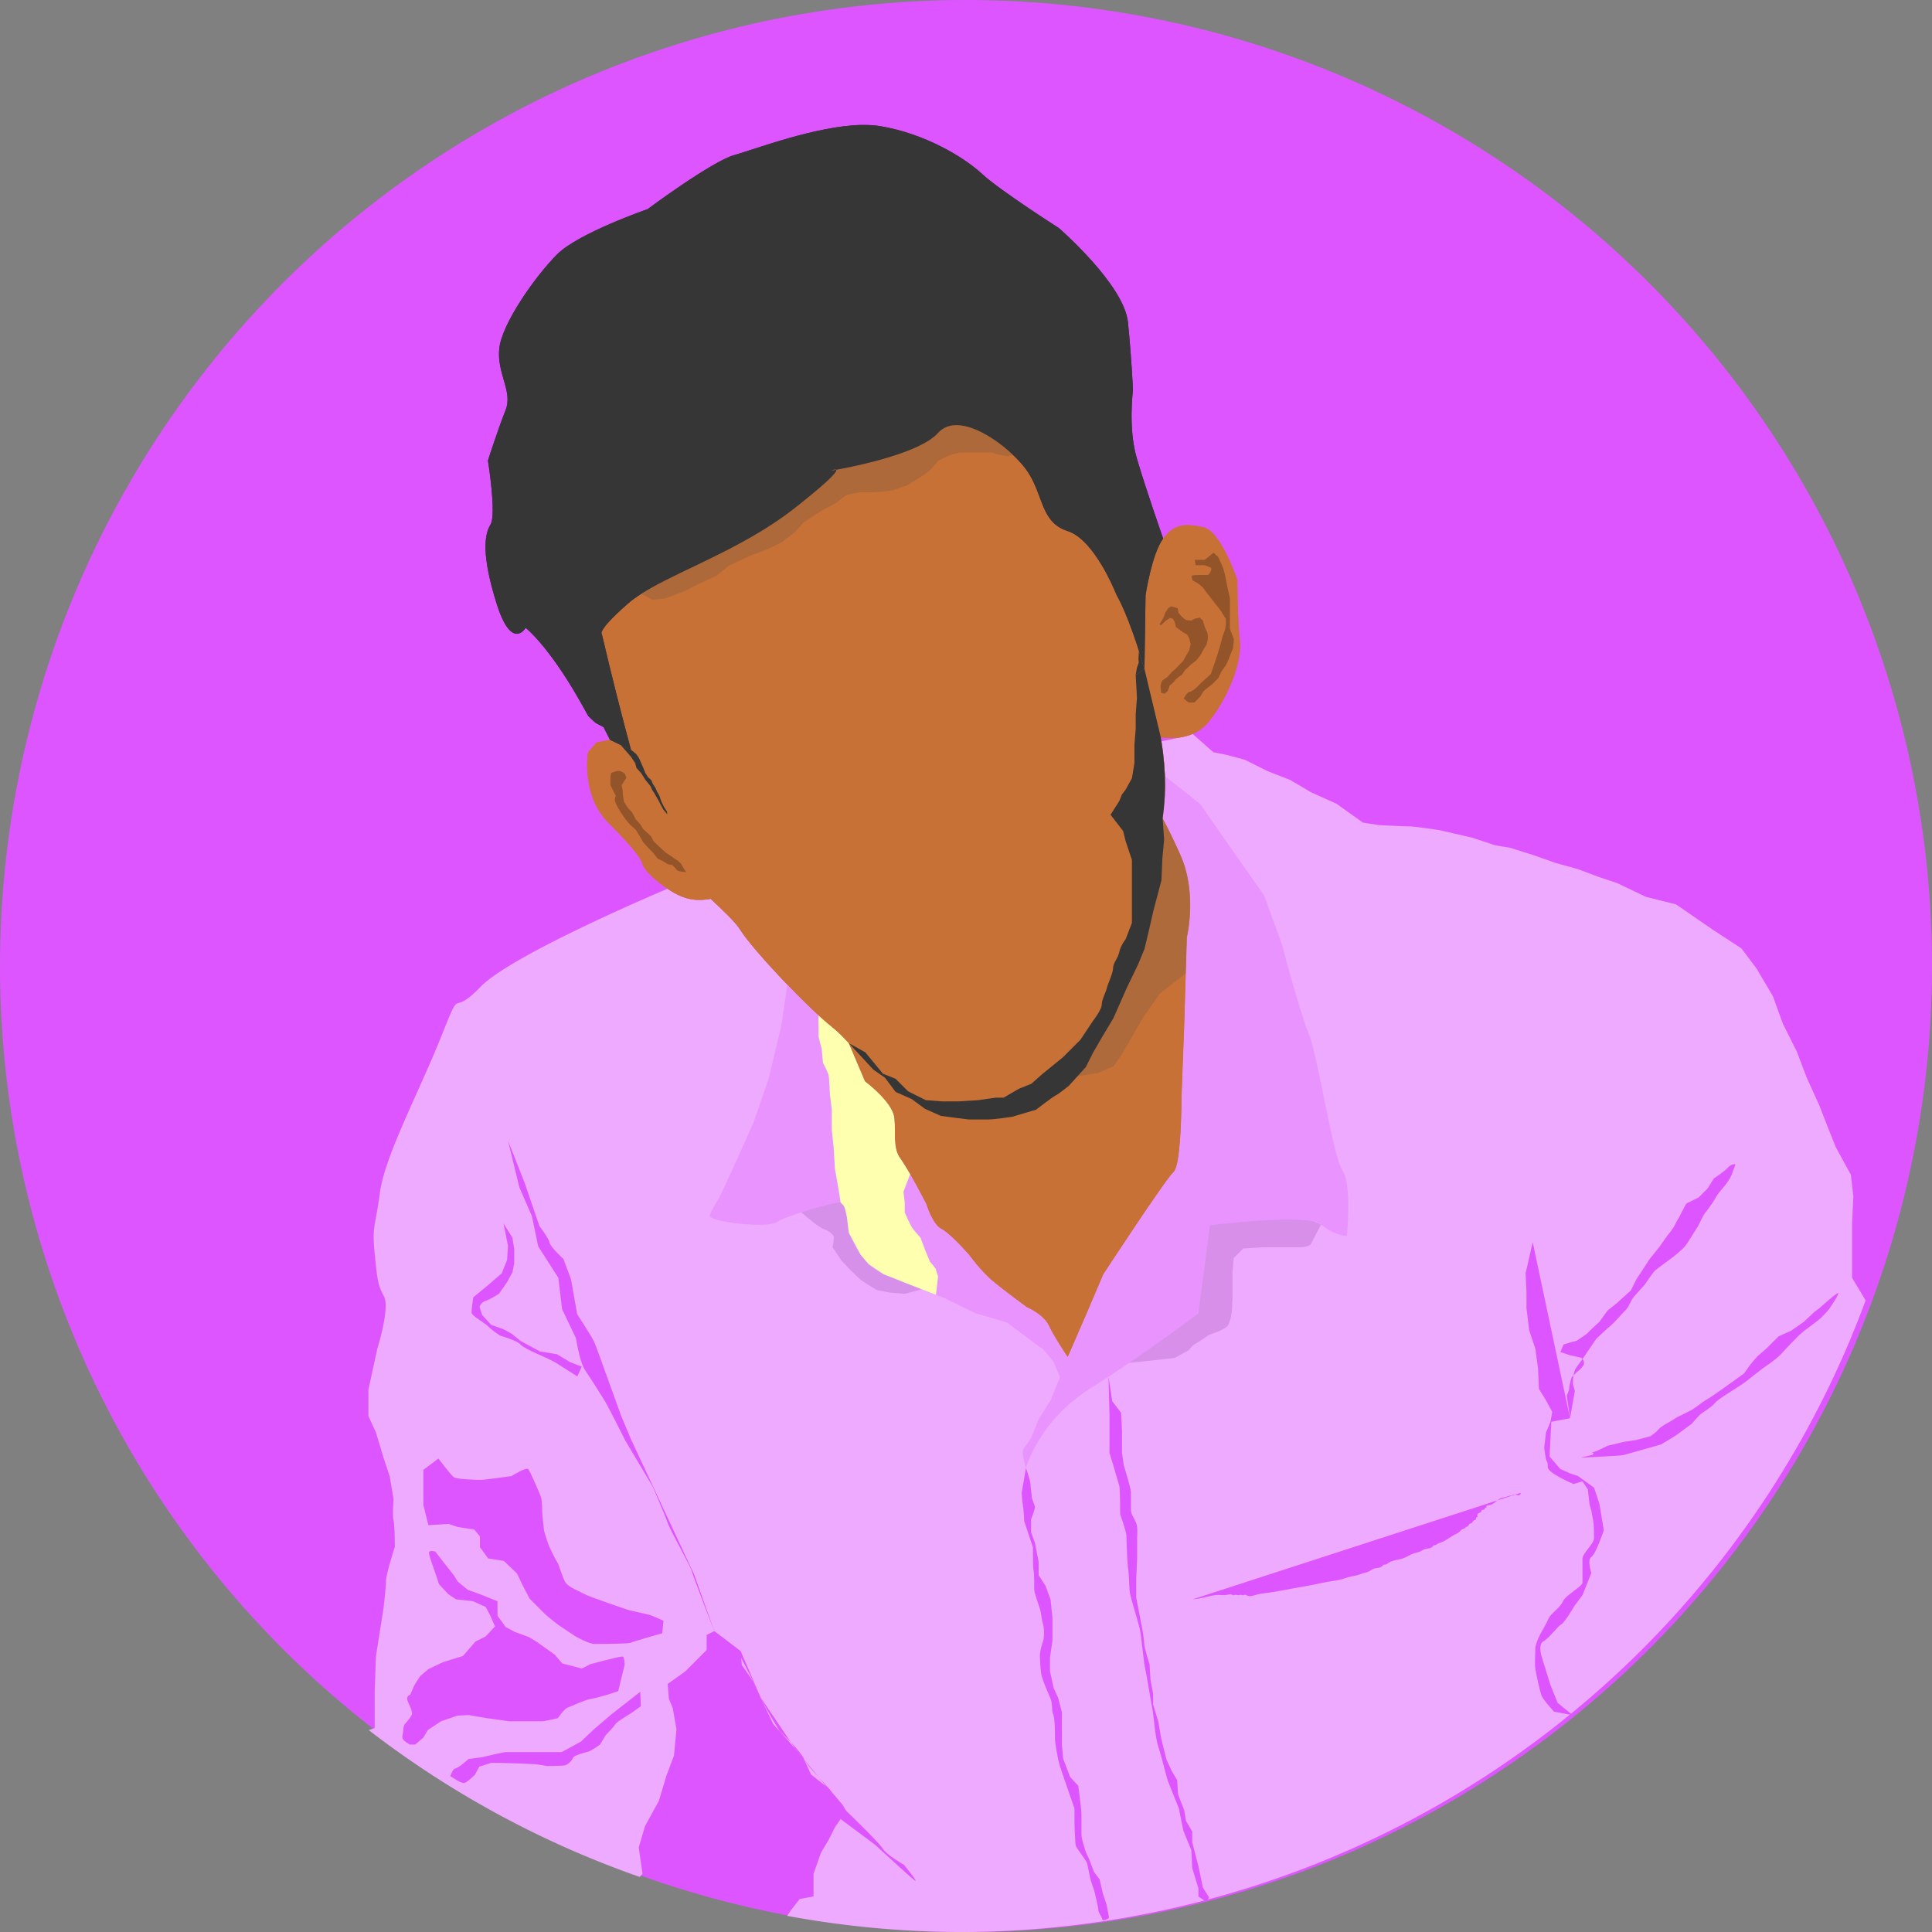 <?xml version="1.0" encoding="UTF-8" standalone="no"?>
<!-- Created with Inkscape (http://www.inkscape.org/) -->

<svg
   width="85.46mm"
   height="85.46mm"
   viewBox="0 0 85.46 85.46"
   version="1.1"
   id="svg5"
   xml:space="preserve"
   xmlns="http://www.w3.org/2000/svg"
   xmlns:svg="http://www.w3.org/2000/svg"><rect x="0" y="0" width="85.46" height="85.46" fill="#808080" stroke="none"/><defs
     id="defs2" /><g
     id="layer1"
     transform="translate(-60.59,-99.256)"><g
       id="g10021"
       transform="translate(55.373,-15.259)"><path
         style="opacity:1;fill:#dd55ff;fill-opacity:1;fill-rule:nonzero;stroke-width:0.2;stroke-dasharray:none"
         id="path3176"
         d="M 5.218,157.245 A 42.73,42.73 0 0 1 47.85,114.516 42.73,42.73 0 0 1 90.677,157.051 42.73,42.73 0 0 1 48.239,199.974 42.73,42.73 0 0 1 5.219,157.634" /><g
         id="g9923"
         transform="translate(3.986084e-6,-8.5335327e-4)"><path
           id="path2838"
           style="opacity:1;fill:#eeaaff;fill-opacity:1;stroke-width:0.333"
           d="m 57.97,146.978 -0.023,0.008 c -0.106,0.044 -0.212,0.079 -0.316,0.104 l -0.011,0.004 -0.102,0.021 c -0.012,0.002 -0.024,0.006 -0.036,0.008 l -0.895,0.186 c 0.255,1.619 0.159,2.638 0.057,3.408 0.198,0.361 0.464,0.886 0.797,1.64 0.747,1.691 0.275,3.618 0.275,3.618 l -0.118,3.933 -0.118,3.146 c 0,0 -4e-5,2.989 -0.354,3.303 -0.354,0.315 -3.107,4.523 -3.107,4.523 l -0.787,1.848 -0.787,1.809 c 0,0 -0.59,-0.865 -0.826,-1.377 -0.236,-0.511 -0.983,-0.826 -0.983,-0.826 0,0 -1.022,-0.747 -1.534,-1.18 -0.511,-0.433 -1.022,-1.141 -1.022,-1.141 0,0 -0.826,-0.944 -1.219,-1.141 -0.393,-0.197 -0.669,-1.101 -0.669,-1.101 0,0 -0.787,-1.534 -1.141,-2.006 -0.354,-0.472 -0.197,-1.101 -0.275,-1.809 -0.079,-0.708 -1.298,-1.612 -1.298,-1.612 l -0.715,-1.685 c -0.242,-0.264 -0.485,-0.511 -0.741,-0.714 -1.14,-0.905 -3.54,-3.461 -4.051,-4.287 -0.219,-0.354 -0.738,-0.835 -1.323,-1.388 v 5.1e-4 c 0,0 -0.387,0.089 -0.8,0.03 -0.413,-0.059 -0.787,-0.256 -1.101,-0.472 0,0 -6.882,2.89 -8.279,4.345 -1.396,1.455 -0.767,-0.236 -1.73,2.183 -0.964,2.419 -2.498,5.289 -2.714,6.902 -0.216,1.612 -0.354,1.475 -0.236,2.674 0.118,1.199 0.138,1.416 0.413,1.927 0.275,0.511 -0.295,2.32 -0.295,2.32 l -0.393,1.808 v 1.168 l 0.333,0.723 0.334,1.112 0.278,0.835 0.167,1.001 c 0,0 -0.056,0.723 0,0.946 0.056,0.222 0.056,1.168 0.056,1.168 0,0 -0.39,1.224 -0.39,1.502 0,0.278 -0.111,1.223 -0.111,1.223 l -0.334,2.114 -0.055,1.558 v 0.945 0.668 l -0.26,0.098 a 42.73,42.73 0 0 0 11.982,6.491 l 0.125,-0.137 -0.167,-1.168 0.278,-0.945 0.612,-1.113 0.334,-1.112 0.334,-0.89 0.111,-1.168 -0.167,-0.945 -0.167,-0.39 -0.055,-0.667 0.778,-0.556 0.39,-0.39 0.556,-0.556 v -0.668 l 0.334,-0.166 1.168,0.89 0.055,0.612 0.501,0.723 0.334,0.723 0.556,1.168 0.556,0.612 0.779,0.89 0.334,0.723 0.779,0.612 0.612,0.723 0.166,0.278 -0.5,0.723 -0.278,0.557 -0.334,0.556 -0.334,0.945 v 0.723 0.278 l -0.612,0.111 -0.389,0.501 -0.165,0.246 a 42.73,42.73 0 0 0 7.909,0.714 42.73,42.73 0 0 0 39.795,-27.938 l -0.599,-0.998 v -0.835 -1.613 l 0.056,-1.168 -0.111,-0.946 -0.668,-1.223 -0.334,-0.835 -0.389,-1.001 -0.556,-1.224 -0.445,-1.168 -0.612,-1.224 -0.445,-1.223 -0.723,-1.224 -0.668,-0.89 -1.279,-0.835 -1.613,-1.112 -1.335,-0.334 -1.279,-0.612 -0.834,-0.278 -0.89,-0.334 -1.001,-0.278 -0.945,-0.334 -1.057,-0.333 -0.668,-0.112 -1.001,-0.333 -1.446,-0.334 c 0,0 -1.112,-0.167 -1.335,-0.167 -0.222,0 -1.335,-0.056 -1.335,-0.056 l -0.723,-0.111 -1.168,-0.834 -1.113,-0.501 -0.946,-0.556 -1.001,-0.39 -1.001,-0.5 -0.835,-0.223 -0.556,-0.111 z" /><path
           id="path2711"
           style="opacity:1;fill:#c87137;fill-opacity:1;stroke-width:0.333"
           d="m 47.479,133.321 c -0.297,0.009 -0.562,0.113 -0.769,0.344 -0.812,0.907 -3.699,1.484 -4.505,1.629 0.057,0.064 -0.195,0.397 -1.78,1.652 -2.67,2.113 -6.062,3.059 -7.452,4.282 -1.39,1.224 -1.134,1.334 -1.134,1.334 0,0 0.611,2.631 1.29,5.123 l -10e-4,-5.2e-4 -0.93,-0.445 -0.595,0.121 -0.374,0.433 c 0,0 -0.118,0.57 0.039,1.416 0.157,0.846 0.55,1.396 0.865,1.71 0.315,0.315 1.377,1.377 1.494,1.79 0.118,0.413 0.806,0.905 1.121,1.121 0.315,0.216 0.688,0.413 1.101,0.472 0.413,0.059 0.8,-0.03 0.8,-0.03 v -5.2e-4 c 0.585,0.553 1.104,1.034 1.323,1.388 0.511,0.826 2.91,3.383 4.051,4.287 0.255,0.202 0.498,0.449 0.741,0.714 l 0.715,1.685 c 0,0 1.219,0.904 1.298,1.612 0.079,0.708 -0.079,1.337 0.275,1.809 0.354,0.472 1.141,2.006 1.141,2.006 0,0 0.275,0.905 0.669,1.101 0.393,0.197 1.219,1.14 1.219,1.14 0,0 0.511,0.708 1.022,1.141 0.511,0.433 1.534,1.18 1.534,1.18 0,0 0.747,0.315 0.983,0.826 0.236,0.511 0.826,1.377 0.826,1.377 l 0.787,-1.809 0.787,-1.848 c 0,0 2.753,-4.208 3.107,-4.523 0.354,-0.315 0.354,-3.303 0.354,-3.303 l 0.118,-3.146 0.118,-3.933 c 0,0 0.472,-1.927 -0.275,-3.618 -0.333,-0.753 -0.599,-1.278 -0.797,-1.64 0.107,-0.801 0.209,-1.863 -0.086,-3.599 l 0.002,0.007 c 0,0 1.33,0.279 2.108,-0.667 0.779,-0.945 1.501,-2.559 1.39,-3.615 -0.111,-1.057 -0.111,-2.67 -0.111,-2.67 0,0 -0.723,-2.169 -1.502,-2.336 -0.779,-0.167 -1.279,-0.167 -1.78,0.501 -0.501,0.667 -0.779,2.503 -0.779,2.503 l -0.049,3.263 0.005,0.022 c -0.697,-2.427 -1.236,-3.286 -1.236,-3.286 0,0 -0.945,-2.447 -2.169,-2.837 -1.224,-0.389 -1.057,-1.669 -1.836,-2.725 -0.608,-0.826 -2.065,-1.991 -3.124,-1.957 z m -5.274,1.974 c -0.039,-0.044 -0.223,0.039 -0.223,0.039 0,0 0.09,-0.015 0.223,-0.039 z" /><path
           style="opacity:1;fill:#590071;fill-opacity:0.16;fill-rule:nonzero;stroke-width:0.133;stroke-dasharray:none"
           d="m 55.161,174.803 1.541,-0.165 0.473,-0.056 0.612,-0.334 0.195,-0.222 0.362,-0.222 0.362,-0.25 c 0,0 0.723,-0.222 0.834,-0.417 0.111,-0.195 0.167,-0.612 0.167,-0.612 l 0.028,-0.556 v -0.528 -0.64 l 0.056,-0.64 0.417,-0.417 c 0,0 0.751,-0.056 0.862,-0.056 0.111,0 0.918,0 0.918,0 0,0 0.695,0 0.834,0 0.139,0 0.362,-0.111 0.362,-0.111 l 0.473,-0.901 -4.227,-1.713 -1.724,1.418 -1.085,1.808 c 0,0 -1.029,1.919 -1.001,2.058 0.028,0.139 -0.389,1.307 -0.389,1.307 z"
           id="path3974" /><path
           style="opacity:1;fill:#590071;fill-opacity:0.155;fill-rule:nonzero;stroke-width:0.133;stroke-dasharray:none"
           d="m 40.662,168.143 0.55,0.461 c 0,0 0.334,0.25 0.445,0.278 0.111,0.028 0.445,0.222 0.445,0.362 0,0.139 -0.056,0.445 -0.056,0.445 l 0.389,0.584 0.389,0.417 0.473,0.445 0.695,0.445 0.584,0.111 0.667,0.056 0.742,-0.204 -0.056,-2.283 c 0,0 -0.092,-1.43 -0.695,-1.558 -0.604,-0.128 -3.087,-1.474 -3.087,-1.474 0,0 -1.883,-0.044 -1.883,0.067 0,0.111 0.395,1.847 0.395,1.847 z"
           id="path4043" /><path
           id="path2715"
           style="opacity:1;fill:#e993ff;fill-opacity:1;stroke-width:0.333"
           d="m 56.745,148.843 -10e-4,0.002 c 0.029,0.786 -0.034,1.378 -0.1,1.871 0.198,0.361 0.464,0.886 0.797,1.64 0.747,1.691 0.275,3.618 0.275,3.618 l -0.118,3.933 -0.118,3.146 c 0,0 -4e-5,2.989 -0.354,3.303 -0.354,0.315 -3.107,4.523 -3.107,4.523 l -0.787,1.848 -0.787,1.809 c 0,0 -0.59,-0.865 -0.826,-1.377 -0.236,-0.511 -0.983,-0.826 -0.983,-0.826 0,0 -1.022,-0.747 -1.534,-1.18 -0.511,-0.433 -1.022,-1.141 -1.022,-1.141 0,0 -0.826,-0.944 -1.219,-1.141 -0.393,-0.197 -0.669,-1.101 -0.669,-1.101 0,0 -0.787,-1.534 -1.141,-2.006 -0.354,-0.472 -0.197,-1.101 -0.275,-1.809 -0.079,-0.708 -1.298,-1.612 -1.298,-1.612 l -0.715,-1.685 c -0.242,-0.264 -0.485,-0.511 -0.741,-0.714 -0.503,-0.399 -1.249,-1.121 -1.971,-1.872 l -0.007,-0.003 -0.26,1.791 -0.557,2.336 -0.667,1.947 -0.723,1.613 -0.751,1.641 c 0,0 -0.389,0.639 -0.473,0.862 -0.083,0.222 1.113,0.362 1.113,0.362 0,0 1.501,0.194 1.863,-0.056 0.362,-0.25 2.531,-0.89 2.809,-0.862 0.278,0.028 0.362,1.335 0.362,1.335 0,0 0.5,1.418 1.529,1.836 1.029,0.417 2.698,1.057 2.698,1.057 l 1.363,0.667 1.419,0.417 c 0,0 1.418,1.085 1.529,1.141 0.111,0.056 0.529,0.612 0.529,0.612 l 0.278,0.667 -0.417,1.029 -0.501,0.779 -0.362,0.89 c 0,0 -0.222,0.306 -0.333,0.473 -0.111,0.167 0.105,0.848 0.105,0.848 0,0 0.551,-2.084 2.871,-3.539 2.32,-1.455 4.758,-3.304 4.758,-3.304 l 0.512,-3.893 c 0,0 4.286,-0.551 4.915,-0.039 0.629,0.511 1.141,0.511 1.141,0.511 0,0 0.236,-2.281 -0.197,-2.91 -0.433,-0.629 -1.062,-4.995 -1.494,-6.056 -0.433,-1.062 -1.18,-3.933 -1.18,-3.933 l -0.787,-2.163 -1.573,-2.241 -1.258,-1.809 z" /><path
           style="opacity:1;fill:#dd55ff;fill-opacity:1;fill-rule:nonzero;stroke-width:0.083;stroke-dasharray:none"
           d="m 57.958,185.265 c 0.182,-0.021 0.363,-0.052 0.541,-0.093 0.204,-0.047 0.409,-0.108 0.618,-0.106 0.12,8.4e-4 0.242,0.022 0.36,1e-5 0.04,-0.007 0.079,-0.02 0.119,-0.025 0.04,-0.006 0.083,-0.004 0.119,0.015 0.015,0.008 0.028,0.019 0.045,0.023 0.019,0.005 0.04,3.7e-4 0.058,-0.006 0.019,-0.006 0.038,-0.014 0.058,-0.014 0.014,-4.2e-4 0.028,0.003 0.042,0.007 0.014,0.004 0.027,0.008 0.041,0.01 0.026,0.004 0.053,-0.001 0.079,-0.006 0.026,-0.005 0.053,-0.009 0.079,-0.006 0.014,0.002 0.028,0.006 0.041,0.01 0.014,0.004 0.028,0.007 0.042,0.007 0.02,-5e-4 0.039,-0.008 0.058,-0.014 0.019,-0.006 0.039,-0.011 0.058,-0.006 0.016,0.004 0.03,0.015 0.045,0.023 0.064,0.039 0.144,0.043 0.218,0.031 0.074,-0.012 0.145,-0.039 0.217,-0.059 0.151,-0.043 0.308,-0.059 0.464,-0.08 0.376,-0.049 0.748,-0.124 1.121,-0.192 0.373,-0.068 0.747,-0.128 1.118,-0.207 0.141,-0.03 0.281,-0.063 0.422,-0.088 0.245,-0.043 0.495,-0.064 0.731,-0.141 0.063,-0.02 0.124,-0.044 0.187,-0.063 0.163,-0.048 0.336,-0.059 0.496,-0.116 0.05,-0.018 0.098,-0.04 0.149,-0.056 0.087,-0.028 0.18,-0.039 0.264,-0.076 0.087,-0.039 0.162,-0.105 0.252,-0.136 0.064,-0.022 0.132,-0.025 0.198,-0.037 0.033,-0.006 0.066,-0.015 0.096,-0.029 0.031,-0.014 0.059,-0.034 0.08,-0.06 0.01,-0.013 0.019,-0.027 0.033,-0.036 0.016,-0.011 0.037,-0.014 0.057,-0.015 0.02,-6.9e-4 0.04,3.1e-4 0.059,-0.005 0.027,-0.007 0.049,-0.026 0.071,-0.043 0.106,-0.08 0.236,-0.12 0.365,-0.15 0.129,-0.03 0.261,-0.052 0.384,-0.102 0.137,-0.056 0.26,-0.145 0.401,-0.192 0.087,-0.029 0.179,-0.042 0.264,-0.076 0.087,-0.036 0.165,-0.094 0.255,-0.121 0.058,-0.017 0.12,-0.021 0.179,-0.034 0.03,-0.006 0.059,-0.015 0.086,-0.029 0.027,-0.014 0.052,-0.032 0.071,-0.057 0.005,-0.006 0.009,-0.013 0.015,-0.02 0.005,-0.006 0.011,-0.012 0.018,-0.017 0.011,-0.007 0.025,-0.009 0.038,-0.01 0.013,-7.8e-4 0.027,-5.4e-4 0.039,-0.004 0.014,-0.003 0.026,-0.01 0.038,-0.018 0.012,-0.008 0.022,-0.017 0.034,-0.025 0.055,-0.039 0.121,-0.055 0.184,-0.078 0.207,-0.076 0.377,-0.227 0.573,-0.33 0.086,-0.045 0.179,-0.083 0.249,-0.151 0.033,-0.032 0.061,-0.071 0.101,-0.095 0.024,-0.014 0.05,-0.021 0.076,-0.03 0.026,-0.009 0.051,-0.021 0.07,-0.041 0.011,-0.012 0.019,-0.027 0.033,-0.036 0.011,-0.008 0.024,-0.011 0.037,-0.015 0.013,-0.003 0.026,-0.006 0.037,-0.013 0.015,-0.01 0.026,-0.025 0.034,-0.041 0.009,-0.016 0.016,-0.033 0.028,-0.046 0.018,-0.021 0.045,-0.033 0.071,-0.044 0.026,-0.011 0.053,-0.022 0.072,-0.043 0.012,-0.013 0.02,-0.03 0.029,-0.045 0.009,-0.016 0.019,-0.032 0.033,-0.042 0.019,-0.014 0.043,-0.018 0.064,-0.027 0.011,-0.005 0.021,-0.011 0.029,-0.02 0.004,-0.004 0.007,-0.01 0.009,-0.015 0.002,-0.006 0.003,-0.011 0.002,-0.017 -6.5e-4,-0.005 -0.002,-0.01 -0.004,-0.015 -0.002,-0.005 -0.003,-0.01 -0.002,-0.015 4.07e-4,-0.004 0.002,-0.008 0.004,-0.011 0.002,-0.003 0.005,-0.006 0.008,-0.009 0.006,-0.005 0.013,-0.008 0.021,-0.011 0.007,-0.003 0.015,-0.006 0.021,-0.01 0.006,-0.004 0.012,-0.01 0.015,-0.018 0.002,-0.007 0.001,-0.015 -0.001,-0.023 -0.002,-0.007 -0.006,-0.014 -0.008,-0.022 -0.004,-0.014 -0.003,-0.029 8.33e-4,-0.042 0.004,-0.014 0.012,-0.026 0.021,-0.037 0.019,-0.021 0.046,-0.035 0.072,-0.045 0.013,-0.005 0.027,-0.009 0.039,-0.016 0.013,-0.006 0.024,-0.015 0.032,-0.027 0.006,-0.01 0.009,-0.022 0.012,-0.034 0.003,-0.012 0.007,-0.023 0.014,-0.033 0.009,-0.012 0.024,-0.019 0.039,-0.022 0.015,-0.004 0.03,-0.004 0.045,-0.007 0.015,-0.003 0.03,-0.007 0.042,-0.017 0.006,-0.005 0.011,-0.011 0.014,-0.018 0.003,-0.007 0.004,-0.015 0.002,-0.022 -5.6e-4,-0.002 -0.001,-0.005 -0.002,-0.007 -6.62e-4,-0.002 -0.001,-0.005 -9.3e-4,-0.008 3.01e-4,-0.004 0.002,-0.007 0.005,-0.01 0.003,-0.003 0.006,-0.004 0.009,-0.006 0.007,-0.002 0.015,-0.002 0.022,-7.2e-4 0.007,8.9e-4 0.015,0.002 0.022,6.3e-4 0.004,-6.9e-4 0.007,-0.002 0.01,-0.004 0.003,-0.002 0.005,-0.005 0.007,-0.009 8.36e-4,-0.002 10e-4,-0.005 8.31e-4,-0.008 -2.15e-4,-0.003 -8.44e-4,-0.005 -0.002,-0.008 -0.002,-0.005 -0.004,-0.01 -0.005,-0.015 -0.003,-0.012 2.69e-4,-0.024 0.007,-0.034 0.007,-0.01 0.017,-0.017 0.028,-0.021 0.022,-0.009 0.047,-0.008 0.071,-0.009 0.059,-0.003 0.116,-0.024 0.167,-0.053 0.052,-0.029 0.098,-0.065 0.144,-0.103 0.046,-0.037 0.091,-0.076 0.14,-0.108 0.049,-0.033 0.103,-0.06 0.16,-0.072 0.038,-0.008 0.078,-0.01 0.116,-0.02 0.064,-0.016 0.122,-0.053 0.187,-0.063 0.02,-0.003 0.039,-0.003 0.059,-0.005 0.02,-0.002 0.039,-0.006 0.057,-0.015 0.012,-0.006 0.023,-0.015 0.036,-0.021 0.03,-0.015 0.065,-0.016 0.098,-0.011 0.033,0.005 0.065,0.016 0.098,0.022 0.033,0.006 0.068,0.007 0.098,-0.007 0.015,-0.007 0.029,-0.018 0.038,-0.031 0.009,-0.014 0.015,-0.03 0.013,-0.047 -4.14e-4,-0.005 -0.001,-0.01 -0.003,-0.015"
           id="path2979" /><path
           style="opacity:1;fill:#dd55ff;fill-opacity:1;fill-rule:nonzero;stroke-width:0.133;stroke-dasharray:none"
           d="m 73.015,169.462 -0.315,1.376 0.039,0.826 v 0.708 l 0.118,0.983 0.275,0.826 0.118,0.865 0.039,0.905 0.315,0.511 0.275,0.511 -0.079,0.433 -0.197,0.472 -0.079,0.669 c 0,0 0.039,0.354 0.079,0.511 0.039,0.157 0.079,0.079 0.079,0.354 0,0.275 1.14,0.747 1.14,0.747 l 0.393,-0.118 0.236,0.354 0.079,0.669 0.079,0.275 c 0,0 0.039,0.236 0.079,0.433 0.039,0.197 0.039,0.551 0.039,0.787 0,0.236 -0.511,0.669 -0.511,0.905 0,0.236 0,0.905 0,1.062 0,0.157 -0.747,0.551 -0.865,0.826 -0.118,0.275 -0.551,0.551 -0.629,0.747 -0.079,0.197 -0.354,0.669 -0.354,0.669 0,0 -0.236,0.433 -0.236,0.669 0,0.236 -0.039,0.669 0,0.905 0.039,0.236 0.197,0.983 0.275,1.18 0.079,0.197 0.551,0.708 0.551,0.708 l 0.826,0.157 -0.669,-0.551 -0.315,-0.787 -0.354,-1.14 c 0,0 -0.236,-0.629 0.039,-0.787 0.275,-0.157 0.629,-0.669 0.787,-0.747 0.157,-0.079 0.59,-0.826 0.59,-0.826 l 0.354,-0.472 0.393,-0.983 c 0,0 -0.197,-0.59 0,-0.708 0.197,-0.118 0.551,-1.18 0.551,-1.18 l -0.197,-1.18 -0.236,-0.708 -0.708,-0.511 -0.354,-0.118 -0.433,-0.197 -0.472,-0.551 0.079,-1.534 0.826,-0.157"
           id="path2985" /><path
           style="opacity:1;fill:#dd55ff;fill-opacity:1;fill-rule:nonzero;stroke-width:0.133;stroke-dasharray:none"
           d="m 75.159,178.993 c 0,0 1.752,-0.083 1.863,-0.111 0.111,-0.028 1.669,-0.473 1.669,-0.473 0,0 0.528,-0.306 0.723,-0.445 0.195,-0.139 0.64,-0.473 0.64,-0.473 0,0 0.306,-0.362 0.417,-0.445 0.111,-0.083 0.473,-0.306 0.584,-0.445 0.111,-0.139 0.334,-0.278 0.501,-0.389 0.167,-0.111 0.751,-0.473 0.89,-0.584 0.139,-0.111 0.695,-0.556 0.862,-0.667 0.167,-0.111 0.528,-0.362 0.751,-0.612 0.222,-0.25 0.528,-0.556 0.528,-0.556 0,0 0.195,-0.222 0.445,-0.417 0.25,-0.195 0.612,-0.445 0.723,-0.556 0.111,-0.111 0.278,-0.278 0.362,-0.389 0.083,-0.111 0.362,-0.528 0.417,-0.695 0.056,-0.167 -0.862,0.667 -0.862,0.667 l -0.195,0.139 -0.473,0.445 -0.556,0.389 -0.556,0.25 -0.528,0.528 -0.417,0.362 -0.306,0.362 -0.278,0.389 -0.501,0.362 -0.584,0.417 -0.445,0.306 c 0,0 -0.25,0.139 -0.389,0.25 -0.139,0.111 -0.389,0.278 -0.389,0.278 l -0.278,0.139 -0.389,0.195 -0.362,0.222 c 0,0 -0.334,0.167 -0.445,0.306 -0.111,0.139 -0.362,0.306 -0.362,0.306 l -0.64,0.167 -0.556,0.083 -0.445,0.111 -0.25,0.056 c 0,0 -0.056,0.028 -0.278,0.139 -0.222,0.111 -0.417,0.167 -0.417,0.167 0,0 0.25,0.056 -0.139,0.139 -0.389,0.083 -0.334,0.083 -0.334,0.083 z"
           id="path2987" /><path
           style="opacity:1;fill:#dd55ff;fill-opacity:1;fill-rule:nonzero;stroke-width:0.133;stroke-dasharray:none"
           d="m 74.666,177.249 0.214,-1.204 -0.083,-0.278 c 0,0 -0.028,-0.528 0.139,-0.751 0.167,-0.222 0.362,-0.501 0.362,-0.501 l 0.528,-0.779 c 0,0 0.528,-0.501 0.64,-0.584 0.111,-0.083 0.501,-0.528 0.667,-0.695 0.167,-0.167 0.195,-0.389 0.362,-0.584 0.167,-0.195 0.473,-0.528 0.473,-0.528 0,0 0.334,-0.501 0.445,-0.612 0.111,-0.111 0.667,-0.501 0.806,-0.612 0.139,-0.111 0.389,-0.306 0.528,-0.473 0.139,-0.167 0.445,-0.695 0.528,-0.806 0.083,-0.111 0.25,-0.528 0.362,-0.667 0.111,-0.139 0.167,-0.222 0.306,-0.417 0.139,-0.195 0.195,-0.362 0.417,-0.612 0.222,-0.25 0.306,-0.389 0.389,-0.528 0.083,-0.139 0.167,-0.445 0.222,-0.556 0.056,-0.111 -0.222,-0.028 -0.334,0.111 -0.111,0.139 -0.612,0.473 -0.612,0.473 l -0.278,0.445 -0.389,0.389 -0.556,0.278 -0.334,0.64 c 0,0 -0.111,0.167 -0.167,0.306 -0.056,0.139 -0.334,0.473 -0.334,0.473 l -0.334,0.473 -0.445,0.556 -0.362,0.556 -0.222,0.334 -0.25,0.501 -0.612,0.556 -0.417,0.334 -0.362,0.501 -0.306,0.278 -0.25,0.25 -0.445,0.306 -0.222,0.056 -0.362,0.111 -0.139,0.334 0.417,0.139 0.501,0.111 c 0,0 0.222,0.167 0.083,0.362 -0.139,0.195 -0.25,0.25 -0.25,0.25 l -0.25,0.25 c 0,0 -0.111,0.334 -0.111,0.473 0,0.139 -0.111,0.334 -0.111,0.334 z"
           id="path2989" /><path
           style="opacity:1;fill:#dd55ff;fill-opacity:1;fill-rule:nonzero;stroke-width:0.133;stroke-dasharray:none"
           d="m 50.598,179.452 -0.189,1.099 c 0,0 0.028,0.445 0.056,0.556 0.028,0.111 0.056,0.695 0.056,0.695 l 0.389,1.168 c 0,0 0,0.278 0,0.417 0,0.139 0,0.501 0.028,0.612 0.028,0.111 0.028,0.667 0.028,0.834 0,0.167 0.25,0.806 0.278,0.946 0.028,0.139 0.056,0.417 0.111,0.584 0.056,0.167 0.056,0.612 0,0.751 -0.056,0.139 -0.139,0.445 -0.139,0.64 0,0.195 0.028,0.723 0.083,0.918 0.056,0.195 0.222,0.612 0.362,0.918 0.139,0.306 0.056,0.584 0.139,0.751 0.083,0.167 0.083,0.862 0.083,1.085 0,0.222 0.139,0.945 0.195,1.14 0.056,0.195 0.667,1.947 0.667,1.947 v 0.667 c 0,0 0.028,0.862 0.056,0.973 0.028,0.111 0.473,0.667 0.501,0.779 0.028,0.111 0.111,0.528 0.139,0.667 0.028,0.139 0.167,0.501 0.195,0.612 0.028,0.111 0.167,0.695 0.167,0.806 0,0.111 0.139,0.25 0.167,0.389 0.028,0.139 0.306,-0.056 0.306,-0.056 l -0.111,-0.584 -0.167,-0.501 -0.139,-0.612 -0.25,-0.334 -0.222,-0.584 c 0,0 -0.139,-0.25 -0.195,-0.473 -0.056,-0.222 -0.139,-0.389 -0.139,-0.64 0,-0.25 0,-0.806 0,-0.918 0,-0.111 -0.139,-1.196 -0.139,-1.196 l -0.362,-0.389 -0.306,-0.806 -0.056,-0.612 v -0.667 -0.779 l -0.167,-0.64 -0.195,-0.417 -0.167,-0.751 V 187.836 l 0.111,-0.751 v -1.001 l -0.083,-0.806 -0.222,-0.612 -0.306,-0.473 v -0.584 l -0.167,-0.862 -0.167,-0.445 v -0.584 c 0,0 0.167,-0.417 0.167,-0.528 0,-0.111 -0.139,-0.362 -0.139,-0.473 0,-0.111 -0.056,-0.417 -0.056,-0.556 0,-0.139 -0.2,-0.709 -0.2,-0.709 z"
           id="path2991" /><path
           style="opacity:1;fill:#dd55ff;fill-opacity:1;fill-rule:nonzero;stroke-width:0.133;stroke-dasharray:none"
           d="m 54.25,175.411 0.045,1.72 v 0.472 1.18 c 0,0 0.393,1.298 0.433,1.455 0.039,0.157 0.039,1.258 0.039,1.258 0,0 0.275,0.787 0.275,0.944 0,0.157 0.039,1.298 0.079,1.494 0.039,0.197 0.039,0.826 0.079,1.062 0.039,0.236 0.354,1.219 0.433,1.573 0.079,0.354 0.157,1.376 0.236,1.73 0.079,0.354 0.236,1.376 0.315,1.77 0.079,0.393 0.118,1.258 0.275,1.73 0.157,0.472 0.354,1.337 0.433,1.534 0.079,0.197 0.472,1.18 0.472,1.18 l 0.197,0.983 0.354,0.865 0.039,0.787 0.275,0.905 v 0.354 l 0.354,0.236 0.118,-0.197 -0.275,-0.433 -0.197,-0.944 -0.275,-1.062 v -0.472 l -0.275,-0.472 -0.079,-0.472 -0.275,-0.708 -0.039,-0.629 -0.236,-0.393 -0.236,-0.511 -0.039,-0.157 -0.197,-0.787 -0.118,-0.708 -0.236,-0.787 v -0.472 l -0.118,-0.629 -0.039,-0.669 c 0,0 -0.236,-0.747 -0.236,-0.905 0,-0.157 -0.079,-0.629 -0.079,-0.629 l -0.275,-1.416 v -0.865 l 0.039,-0.865 v -0.944 c 0,0 0.039,-0.433 -0.039,-0.629 -0.079,-0.197 -0.236,-0.393 -0.236,-0.59 0,-0.197 0,-0.629 0,-0.787 0,-0.157 -0.315,-1.18 -0.315,-1.18 l -0.079,-0.551 v -0.944 l -0.039,-0.826 -0.393,-0.511 z"
           id="path2993" /><path
           style="opacity:1;fill:#dd55ff;fill-opacity:1;fill-rule:nonzero;stroke-width:0.133;stroke-dasharray:none"
           d="m 27.689,164.977 0.501,2.058 0.556,1.279 0.278,1.335 0.89,1.39 0.167,1.39 0.612,1.279 c 0,0 0.167,1.057 0.389,1.39 0.222,0.334 0.723,1.112 0.89,1.39 0.167,0.278 0.89,1.724 0.89,1.724 l 1.224,2.058 c 0,0 0.556,1.279 0.667,1.613 0.111,0.334 1.001,1.891 1.057,2.113 0.056,0.222 1.001,2.67 1.001,2.67 l 1.196,1.196 0.528,1.029 c 0,0 0.056,0.139 0.334,0.723 0.278,0.584 0.834,1.474 0.834,1.474 0,0 0.89,0.834 1.057,1.196 0.167,0.361 0.807,0.973 1.113,1.335 0.306,0.361 0.528,1.362 0.528,1.362 l 1.53,1.14 c 0,0 1.446,1.335 1.724,1.557 0.278,0.222 -0.445,-0.667 -0.445,-0.667 0,0 -0.779,-0.445 -0.945,-0.723 -0.167,-0.278 -1.613,-1.669 -1.613,-1.669 l -2.28,-2.781 c 0,0 -1.501,-2.225 -1.501,-2.225 l -0.89,-2.058 -1.168,-0.89 -0.89,-2.503 -2.781,-5.951 -0.445,-1.057 -0.723,-2.002 c 0,0 -0.389,-1.112 -0.501,-1.335 -0.111,-0.222 -0.723,-1.168 -0.723,-1.168 l -0.278,-1.557 -0.334,-0.89 c 0,0 -0.556,-0.501 -0.612,-0.723 -0.056,-0.222 -0.445,-0.723 -0.445,-0.723 l -0.667,-1.947 z"
           id="path2995" /><path
           id="path2997"
           style="opacity:1;fill:#ffffb0;fill-opacity:1;fill-rule:nonzero;stroke-width:0.133;stroke-dasharray:none"
           d="m 41.421,159.422 0.006,0.967 0.139,0.529 0.055,0.612 c 0,0 0.223,0.417 0.251,0.556 0.028,0.139 0.055,0.834 0.055,0.834 l 0.084,0.668 v 0.918 l 0.083,0.778 0.056,0.946 c 0,0 0.083,0.473 0.111,0.612 0.028,0.139 0.139,0.862 0.139,0.862 l 0.148,0.158 0.068,0.198 0.064,0.294 0.082,0.686 0.523,0.977 0.358,0.42 0.648,0.438 1.046,0.416 0.588,0.229 0.125,0.049 0.568,0.22 0.093,-0.803 -0.111,-0.361 -0.251,-0.306 -0.194,-0.473 -0.223,-0.584 c 0,0 -0.306,-0.334 -0.389,-0.473 -0.083,-0.139 -0.306,-0.64 -0.306,-0.64 v -0.445 l -0.056,-0.473 0.298,-0.781 c -0.004,-0.007 -0.008,-0.015 -0.012,-0.022 l -0.413,-0.661 c -0.136,-0.182 -0.196,-0.387 -0.224,-0.611 l -5.1e-4,-0.002 5.1e-4,-5.1e-4 c -0.043,-0.357 -0.003,-0.762 -0.052,-1.196 -0.079,-0.708 -1.298,-1.612 -1.298,-1.612 l -0.715,-1.685 c -0.242,-0.264 -0.485,-0.511 -0.741,-0.714 -0.175,-0.139 -0.381,-0.319 -0.604,-0.523 z m 5.197,12.365 v 5.2e-4 l 0.371,0.143 z" /><path
           id="path2847"
           style="opacity:1;fill:#c87137;fill-opacity:1;stroke-width:0.333"
           d="m 47.479,133.321 c -0.297,0.009 -0.562,0.113 -0.769,0.344 -0.812,0.907 -3.699,1.484 -4.505,1.629 0.057,0.064 -0.195,0.397 -1.78,1.652 -2.67,2.113 -6.062,3.059 -7.452,4.282 -1.39,1.224 -1.134,1.334 -1.134,1.334 0,0 0.611,2.631 1.29,5.123 l -10e-4,-5.2e-4 -0.93,-0.445 -0.595,0.121 -0.374,0.433 c 0,0 -0.118,0.57 0.039,1.416 0.157,0.846 0.55,1.396 0.865,1.71 0.315,0.315 1.377,1.377 1.494,1.79 0.118,0.413 0.806,0.905 1.121,1.121 0.315,0.216 0.688,0.413 1.101,0.472 0.413,0.059 0.8,-0.03 0.8,-0.03 v -5.2e-4 c 0.585,0.553 1.104,1.034 1.323,1.388 0.511,0.826 2.91,3.383 4.051,4.287 0.255,0.202 0.498,0.449 0.741,0.714 l 0.715,1.685 c 0,0 1.219,0.904 1.298,1.612 0.079,0.708 -0.079,1.337 0.275,1.809 0.354,0.472 1.141,2.006 1.141,2.006 0,0 0.275,0.905 0.669,1.101 0.393,0.197 1.219,1.14 1.219,1.14 0,0 0.511,0.708 1.022,1.141 0.511,0.433 1.534,1.18 1.534,1.18 0,0 0.747,0.315 0.983,0.826 0.236,0.511 0.826,1.377 0.826,1.377 l 0.787,-1.809 0.787,-1.848 c 0,0 2.753,-4.208 3.107,-4.523 0.354,-0.315 0.354,-3.303 0.354,-3.303 l 0.118,-3.146 0.118,-3.933 c 0,0 0.472,-1.927 -0.275,-3.618 -0.333,-0.753 -0.599,-1.278 -0.797,-1.64 0.107,-0.801 0.209,-1.863 -0.086,-3.599 l 0.002,0.007 c 0,0 1.33,0.279 2.108,-0.667 0.779,-0.945 1.501,-2.559 1.39,-3.615 -0.111,-1.057 -0.111,-2.67 -0.111,-2.67 0,0 -0.723,-2.169 -1.502,-2.336 -0.779,-0.167 -1.279,-0.167 -1.78,0.501 -0.501,0.667 -0.779,2.503 -0.779,2.503 l -0.049,3.263 0.005,0.022 c -0.697,-2.427 -1.236,-3.286 -1.236,-3.286 0,0 -0.945,-2.447 -2.169,-2.837 -1.224,-0.389 -1.057,-1.669 -1.836,-2.725 -0.608,-0.826 -2.065,-1.991 -3.124,-1.957 z m -5.274,1.974 c -0.039,-0.044 -0.223,0.039 -0.223,0.039 0,0 0.09,-0.015 0.223,-0.039 z" /><path
           id="path7736"
           style="opacity:1;fill:#4d4d4d;fill-opacity:0.207;fill-rule:nonzero;stroke-width:0.133;stroke-dasharray:none"
           d="m 56.644,150.715 -0.805,2.844 c 0,0 0.028,1.029 0.028,1.196 0,0.167 -0.306,1.196 -0.306,1.196 l -0.556,1.057 c 0,0 -0.056,0.556 -0.056,0.723 0,0.167 -0.556,1.029 -0.556,1.029 l -0.612,1.057 -0.834,1.335 -0.072,0.976 0.878,-0.142 0.723,-0.306 0.333,-0.473 1.001,-1.724 0.723,-1.029 1.133,-0.876 0.048,-1.604 c 0,0 0.472,-1.927 -0.275,-3.618 -0.333,-0.753 -0.599,-1.278 -0.797,-1.64 z" /><path
           id="path1687"
           style="opacity:1;fill:#363636;fill-opacity:1;stroke-width:0.333"
           d="m 43.341,120.042 c -2.015,0.036 -4.765,1.088 -5.64,1.332 -1.001,0.278 -3.837,2.392 -3.837,2.392 0,0 -3.059,1.056 -4.005,2.002 -0.945,0.945 -2.447,3.059 -2.558,4.171 -0.111,1.112 0.612,1.891 0.278,2.725 -0.334,0.834 -0.779,2.225 -0.779,2.225 0,0 0.389,2.392 0.111,2.837 -0.278,0.445 -0.389,1.39 0.278,3.504 0.667,2.113 1.28,1.057 1.28,1.057 0,0 1.001,0.778 2.392,3.226 0.218,0.384 0.368,0.656 0.474,0.858 l 0.582,0.311 0.282,0.56 0.93,0.445 0.001,5.2e-4 c -0.085,-0.311 -0.169,-0.625 -0.251,-0.935 -0.572,-2.173 -1.04,-4.187 -1.04,-4.187 0,0 -0.004,-0.002 -0.008,-0.007 -0.004,-0.005 -0.009,-0.014 -0.01,-0.029 -0.003,-0.044 0.024,-0.139 0.182,-0.338 0.053,-0.066 0.12,-0.144 0.206,-0.235 0.086,-0.091 0.19,-0.196 0.316,-0.316 0.126,-0.12 0.274,-0.256 0.448,-0.409 0.043,-0.038 0.089,-0.076 0.136,-0.114 0.047,-0.038 0.097,-0.075 0.148,-0.113 0.102,-0.075 0.211,-0.149 0.326,-0.222 1.271,-0.809 3.327,-1.572 5.282,-2.758 0.178,-0.108 0.355,-0.22 0.53,-0.335 0.351,-0.231 0.696,-0.476 1.03,-0.741 1.189,-0.941 1.628,-1.364 1.749,-1.544 0.02,-0.03 0.031,-0.053 0.036,-0.071 0.005,-0.018 0.002,-0.03 -0.005,-0.038 -0.133,0.024 -0.223,0.039 -0.223,0.039 0,0 0.141,-0.064 0.202,-0.05 0.009,0.002 0.016,0.005 0.021,0.011 0.654,-0.118 2.683,-0.521 3.857,-1.154 0.09,-0.049 0.175,-0.099 0.254,-0.15 0.158,-0.103 0.292,-0.211 0.394,-0.325 0.207,-0.231 0.472,-0.335 0.769,-0.344 0.066,-0.002 0.134,3.6e-4 0.203,0.007 0.069,0.007 0.139,0.018 0.21,0.033 0.997,0.212 2.179,1.194 2.711,1.917 0.535,0.727 0.624,1.558 1.024,2.134 0.036,0.052 0.076,0.103 0.118,0.15 0.042,0.048 0.087,0.093 0.136,0.136 0.147,0.128 0.328,0.232 0.557,0.305 0.041,0.013 0.081,0.029 0.121,0.046 0.017,0.007 0.034,0.016 0.051,0.024 0.023,0.011 0.047,0.022 0.07,0.035 0.018,0.01 0.035,0.02 0.053,0.03 0.023,0.014 0.046,0.028 0.069,0.043 0.016,0.011 0.032,0.022 0.049,0.033 0.021,0.015 0.043,0.03 0.064,0.046 0.019,0.014 0.037,0.029 0.056,0.043 0.027,0.021 0.053,0.044 0.079,0.067 0.006,0.005 0.012,0.01 0.018,0.015 0.002,0.001 0.003,0.003 0.005,0.005 0.016,0.015 0.032,0.03 0.048,0.045 0.052,0.049 0.105,0.101 0.155,0.155 0.008,0.008 0.016,0.016 0.024,0.025 10e-4,0.001 0.003,0.003 0.004,0.005 0.054,0.06 0.107,0.122 0.159,0.187 0.013,0.016 0.026,0.031 0.039,0.048 0.048,0.061 0.095,0.124 0.141,0.188 0.047,0.066 0.092,0.132 0.136,0.199 0.013,0.02 0.028,0.04 0.041,0.06 0.06,0.093 0.116,0.186 0.171,0.278 0.056,0.095 0.108,0.188 0.157,0.28 0.289,0.537 0.461,0.979 0.461,0.979 0,0 0.538,0.859 1.236,3.286 l -0.005,-0.022 0.049,-3.263 c 0,0 0.278,-1.835 0.779,-2.503 0,0 -0.779,-2.225 -1.168,-3.559 -0.389,-1.335 -0.167,-3.003 -0.167,-3.003 0,0 -0.055,-1.335 -0.222,-3.003 -0.167,-1.669 -3.059,-4.171 -3.059,-4.171 0,0 -2.614,-1.669 -3.393,-2.392 -0.779,-0.723 -2.503,-1.78 -4.505,-2.114 -0.25,-0.042 -0.523,-0.057 -0.811,-0.052 z m -12.007,26.327 -0.252,-0.134 c 0,0 0.824,1.215 0.252,0.134 z" /><path
           style="opacity:1;fill:#363636;fill-opacity:1;fill-rule:nonzero;stroke-width:0.133;stroke-dasharray:none"
           d="m 42.765,160.66 1.085,1.172 0.511,0.354 0.472,0.629 0.708,0.315 0.59,0.433 0.708,0.315 1.219,0.157 c 0,0 0.59,0 0.865,0 0.275,0 1.062,-0.118 1.062,-0.118 l 1.062,-0.315 c 0,0 0.708,-0.551 0.865,-0.629 0.157,-0.079 0.59,-0.433 0.59,-0.433 l 0.747,-0.826 0.315,-0.629 0.433,-0.747 0.472,-0.787 0.59,-1.337 0.511,-1.062 0.275,-0.669 0.197,-0.826 0.197,-0.865 0.354,-1.337 0.039,-0.944 0.079,-0.865 -0.066,-0.93 2.3e-4,-0.001 0.054,-0.449 0.04,-0.511 0.014,-0.44 -0.007,-0.473 -0.033,-0.502 -0.051,-0.528 -0.038,-0.268 -0.062,-0.42 -0.716,-2.998 -0.005,-0.022 -0.388,0.279 0.056,1.001 -0.056,0.723 v 0.667 l -0.056,0.667 v 0.834 l -0.111,0.667 -0.278,0.501 -0.167,0.222 -0.111,0.278 -0.389,0.612 0.556,0.723 0.111,0.445 0.278,0.834 v 0.779 0.834 0.667 0.501 l -0.278,0.723 c 0,0 -0.222,0.278 -0.278,0.556 -0.056,0.278 -0.278,0.501 -0.278,0.723 0,0.222 -0.222,0.667 -0.278,0.89 -0.056,0.222 -0.222,0.501 -0.222,0.723 0,0.222 -0.389,0.723 -0.389,0.723 l -0.556,0.834 -0.779,0.779 -0.89,0.723 -0.501,0.445 -0.556,0.222 -0.667,0.389 h -0.334 l -0.779,0.111 -0.89,0.056 h -0.723 l -0.723,-0.056 -0.779,-0.389 -0.556,-0.556 -0.556,-0.222 -0.779,-0.946 z"
           id="path4837" /><path
           style="opacity:1;fill:#945429;fill-opacity:1;fill-rule:nonzero;stroke-width:0.133;stroke-dasharray:none"
           d="m 56.507,142.13 0.153,-0.25 0.07,-0.167 0.042,-0.111 0.125,-0.195 0.125,-0.07 0.292,0.083 0.028,0.195 0.139,0.167 c 0,0 0.111,0.097 0.167,0.139 0.056,0.042 0.278,0.042 0.278,0.042 l 0.139,-0.083 0.222,-0.042 0.139,0.125 0.07,0.25 0.139,0.334 0.014,0.195 c 0,0 -0.028,0.195 -0.056,0.264 -0.028,0.07 -0.139,0.236 -0.139,0.236 l -0.125,0.236 -0.195,0.25 -0.236,0.181 -0.264,0.25 c 0,0 -0.07,0.097 -0.111,0.167 -0.042,0.07 -0.181,0.125 -0.222,0.181 -0.042,0.056 -0.097,0.056 -0.125,0.125 -0.028,0.07 -0.236,0.195 -0.236,0.25 0,0.056 -0.056,0.111 -0.056,0.167 0,0.056 -0.167,0.153 -0.167,0.153 l -0.139,-0.042 -0.028,-0.306 c 0,0 0.042,-0.209 0.097,-0.25 0.056,-0.042 0.209,-0.139 0.209,-0.139 0,0 0.209,-0.25 0.278,-0.292 0.07,-0.042 0.222,-0.222 0.222,-0.222 l 0.195,-0.195 0.139,-0.25 0.125,-0.222 0.07,-0.264 -0.056,-0.25 -0.097,-0.181 -0.195,-0.111 -0.111,-0.083 -0.195,-0.139 -0.056,-0.236 -0.083,-0.139 -0.125,-0.028 -0.209,0.139 -0.181,0.181 z"
           id="path7948" /><path
           style="opacity:1;fill:#945429;fill-opacity:1;fill-rule:nonzero;stroke-width:0.133;stroke-dasharray:none"
           d="m 58.893,138.963 0.216,0.197 0.216,0.492 0.079,0.295 0.098,0.492 0.118,0.551 v 0.374 0.511 0.452 l 0.177,0.472 -0.039,0.393 c 0,0 -0.138,0.315 -0.157,0.393 -0.02,0.079 -0.157,0.354 -0.157,0.354 l -0.197,0.275 -0.138,0.295 -0.256,0.256 -0.393,0.315 -0.157,0.256 -0.256,0.256 h -0.256 l -0.216,-0.177 c 0,0 0.157,-0.295 0.256,-0.295 0.098,0 0.295,-0.177 0.295,-0.177 l 0.236,-0.236 0.413,-0.374 0.157,-0.452 0.157,-0.472 0.098,-0.334 0.118,-0.433 0.098,-0.275 0.039,-0.216 v -0.256 l -0.098,-0.157 -0.118,-0.197 -0.138,-0.177 -0.079,-0.098 -0.275,-0.354 -0.157,-0.197 -0.138,-0.197 -0.177,-0.157 -0.295,-0.177 c 0,0 -0.079,-0.197 0,-0.216 0.079,-0.02 0.413,-0.02 0.413,-0.02 0,0 0.177,0 0.256,0 0.079,0 0.157,-0.216 0.157,-0.216 v -0.098 l -0.295,-0.118 h -0.177 -0.216 l -0.039,-0.236 h 0.433 l 0.157,-0.118 z"
           id="path7950" /><path
           style="opacity:1;fill:#363636;fill-opacity:1;fill-rule:nonzero;stroke-width:0.133;stroke-dasharray:none"
           d="m 32.884,148.832 -0.056,0.32"
           id="path7952" /><path
           style="opacity:1;fill:#945429;fill-opacity:1;fill-rule:nonzero;stroke-width:0.133;stroke-dasharray:none"
           d="m 32.925,148.915 -0.209,0.334 0.042,0.222 0.014,0.209 0.042,0.292 0.181,0.292 c 0,0 0.153,0.139 0.195,0.209 0.042,0.07 0.153,0.292 0.153,0.292 l 0.195,0.209 0.125,0.209 0.167,0.153 0.181,0.167 0.125,0.236 0.264,0.25 0.278,0.25 0.236,0.153 c 0,0 0.167,0.125 0.222,0.153 0.056,0.028 0.139,0.111 0.139,0.111 l 0.07,0.07 0.07,0.125 0.153,0.25 -0.278,-0.042 c 0,0 -0.125,-0.028 -0.153,-0.083 -0.028,-0.056 -0.181,-0.195 -0.181,-0.195 l -0.209,-0.042 -0.222,-0.139 -0.209,-0.097 -0.209,-0.264 -0.181,-0.181 -0.25,-0.278 -0.181,-0.306 -0.153,-0.25 -0.25,-0.222 -0.222,-0.264 -0.195,-0.292 -0.167,-0.278 c 0,0 -0.097,-0.209 -0.097,-0.264 0,-0.056 0.042,-0.195 0.042,-0.195 l -0.111,-0.222 -0.125,-0.236 v -0.348 l 0.028,-0.195 0.236,-0.083 c 0,0 0.125,-0.014 0.181,0 0.056,0.014 0.195,0.111 0.195,0.111 z"
           id="path7954" /><path
           style="opacity:1;fill:#363636;fill-opacity:1;fill-rule:nonzero;stroke-width:0.133;stroke-dasharray:none"
           d="m 55.45,144.382 0.056,-0.32 0.083,-0.236 -0.014,-0.167 0.021,-0.354 0.245,0.81 z"
           id="path7956" /><path
           style="opacity:1;fill:#dd55ff;fill-opacity:1;fill-rule:nonzero;stroke-width:0.133;stroke-dasharray:none"
           d="m 23.943,191.379 0.195,-0.334 0.584,-0.389 0.723,-0.25 0.501,-0.028 0.806,0.139 1.001,0.139 c 0,0 1.335,0 1.446,0 0.111,0 0.695,-0.139 0.695,-0.139 0,0 0.278,-0.417 0.445,-0.473 0.167,-0.056 0.751,-0.334 0.945,-0.362 0.195,-0.028 0.779,-0.195 0.779,-0.195 l 0.501,-0.167 0.278,-1.14 c 0,0 0.028,-0.389 -0.111,-0.389 -0.139,0 -1.39,0.334 -1.39,0.334 l -0.389,0.195 -0.862,-0.222 -0.334,-0.389 -0.779,-0.556 -0.362,-0.222 -0.612,-0.222 -0.417,-0.222 -0.362,-0.501 v -0.64 l -0.834,-0.334 -0.473,-0.167 -0.445,-0.362 -0.195,-0.306 -0.417,-0.528 -0.389,-0.501 c 0,0 -0.278,-0.083 -0.278,0.056 0,0.139 0.278,0.89 0.278,0.89 l 0.167,0.501 0.417,0.445 0.334,0.222 0.751,0.083 0.556,0.25 0.195,0.362 0.222,0.501 -0.417,0.445 -0.445,0.222 -0.556,0.64 -0.89,0.278 -0.64,0.306 -0.362,0.306 -0.25,0.389 -0.195,0.445 c 0,0 -0.222,0.028 -0.083,0.334 0.139,0.306 0.167,0.389 0.167,0.501 0,0.111 -0.334,0.473 -0.334,0.473 0,0 -0.056,0.139 -0.056,0.278 0,0.139 -0.083,0.278 0,0.389 0.083,0.111 0.306,0.222 0.306,0.222 h 0.222 z"
           id="path7958" /><path
           style="opacity:1;fill:#dd55ff;fill-opacity:1;fill-rule:nonzero;stroke-width:0.133;stroke-dasharray:none"
           d="m 24.166,181.98 -0.222,-0.89 v -0.723 -0.834 l 0.667,-0.501 c 0,0 0.556,0.751 0.695,0.834 0.139,0.083 0.973,0.111 1.168,0.111 0.195,0 1.363,-0.167 1.363,-0.167 0,0 0.667,-0.417 0.751,-0.306 0.083,0.111 0.501,1.057 0.556,1.224 0.056,0.167 0.056,0.556 0.056,0.667 0,0.111 0.083,0.834 0.083,0.834 0,0 0.139,0.473 0.195,0.612 0.056,0.139 0.306,0.667 0.389,0.779 0.083,0.111 0.222,0.667 0.362,0.89 0.139,0.222 0.667,0.417 0.862,0.528 0.195,0.111 1.919,0.695 1.919,0.695 l 0.973,0.222 0.584,0.25 -0.056,0.556 c 0,0 -1.279,0.362 -1.39,0.417 -0.111,0.056 -1.363,0.056 -1.613,0.056 -0.25,0 -0.834,-0.334 -0.834,-0.334 l -0.751,-0.501 c 0,0 -0.473,-0.362 -0.584,-0.473 -0.111,-0.111 -0.695,-0.695 -0.695,-0.695 l -0.334,-0.64 -0.222,-0.473 -0.584,-0.556 -0.695,-0.111 L 26.446,182.953 v -0.473 l -0.25,-0.306 -0.723,-0.111 -0.417,-0.139 z"
           id="path7960" /><path
           style="opacity:1;fill:#dd55ff;fill-opacity:1;fill-rule:nonzero;stroke-width:0.133;stroke-dasharray:none"
           d="m 25.139,193.075 c 0,0 0.111,-0.334 0.222,-0.334 0.111,0 0.584,-0.417 0.584,-0.417 l 0.612,-0.083 c 0,0 0.918,-0.222 1.029,-0.222 0.111,0 0.501,0 0.612,0 0.111,0 0.89,0 0.89,0 h 0.973 l 0.862,-0.473 0.556,-0.528 0.779,-0.667 1.279,-1.001 0.028,0.64 -0.473,0.334 c 0,0 -0.612,0.362 -0.667,0.473 -0.056,0.111 -0.417,0.473 -0.417,0.473 l -0.25,0.417 c 0,0 -0.389,0.278 -0.501,0.306 -0.111,0.028 -0.667,0.167 -0.695,0.278 -0.028,0.111 -0.222,0.306 -0.362,0.334 -0.139,0.028 -0.779,0.028 -0.779,0.028 0,0 -0.473,-0.083 -0.584,-0.083 -0.111,0 -0.584,-0.028 -0.584,-0.028 l -0.945,-0.028 h -0.362 l -0.528,0.167 -0.195,0.362 c 0,0 -0.334,0.334 -0.473,0.362 -0.139,0.028 -0.612,-0.306 -0.612,-0.306 z"
           id="path7962" /><path
           style="opacity:1;fill:#dd55ff;fill-opacity:1;fill-rule:nonzero;stroke-width:0.133;stroke-dasharray:none"
           d="m 27.49,168.636 0.197,0.983 -0.039,0.629 -0.236,0.59 -0.59,0.511 -0.669,0.551 c 0,0 -0.079,0.511 -0.079,0.669 0,0.157 0.551,0.433 0.747,0.629 0.197,0.197 0.511,0.393 0.511,0.393 0,0 0.787,0.236 0.905,0.393 0.118,0.157 0.865,0.472 0.865,0.472 0,0 0.551,0.236 0.787,0.393 0.236,0.157 0.865,0.551 0.865,0.551 l 0.197,-0.433 -0.511,-0.197 -0.59,-0.354 -0.747,-0.118 -0.865,-0.472 -0.393,-0.315 -0.354,-0.197 -0.551,-0.197 -0.393,-0.433 -0.118,-0.354 c 0,0 0.039,-0.197 0.275,-0.275 0.236,-0.079 0.59,-0.315 0.59,-0.315 l 0.354,-0.511 0.236,-0.433 0.079,-0.393 v -0.629 l -0.079,-0.511 z"
           id="path7964" /><path
           style="opacity:1;fill:#ae693b;fill-opacity:1;fill-rule:nonzero;stroke-width:0.133;stroke-dasharray:none"
           d="m 33.583,140.78 0.482,0.265 0.584,-0.056 0.806,-0.306 0.667,-0.334 0.779,-0.362 0.556,-0.445 c 0,0 0.973,-0.473 1.168,-0.528 0.195,-0.056 0.445,-0.167 0.584,-0.222 0.139,-0.056 0.612,-0.306 0.612,-0.306 0,0 0.362,-0.278 0.473,-0.362 0.111,-0.083 0.473,-0.501 0.473,-0.501 l 0.806,-0.528 0.64,-0.334 c 0,0 0.389,-0.334 0.501,-0.362 0.111,-0.028 0.556,-0.111 0.556,-0.111 0,0 0.445,0 0.584,0 0.139,0 0.751,-0.056 0.862,-0.083 0.111,-0.028 0.278,-0.111 0.473,-0.167 0.195,-0.056 0.25,-0.111 0.389,-0.195 0.139,-0.083 0.528,-0.334 0.528,-0.334 l 0.222,-0.167 0.334,-0.362 c 0,0 -0.028,-0.056 0.167,-0.139 0.195,-0.083 0.362,-0.195 0.612,-0.25 0.25,-0.056 0.139,-0.056 0.362,-0.056 0.222,0 0.278,0 0.473,0 0.195,0 0.334,0 0.501,0 0.167,0 0.25,-0.028 0.389,0.028 0.139,0.056 0.612,0.139 0.612,0.139 l 0.244,-0.074 0.284,-1.678 -2.447,-0.834 -3.699,-0.222 c 0,0 -3.532,0.334 -3.699,0.389 -0.167,0.056 -3.309,1.39 -3.309,1.39 0,0 -1.891,0.862 -1.947,1.001 -0.056,0.139 -1.39,1.363 -1.446,1.502 -0.056,0.139 -0.195,2.03 -0.195,2.03 0,0 -0.501,0.89 -0.528,1.029 -0.028,0.139 0.546,1.543 0.546,1.543 z"
           id="path9481" /><path
           id="path9362"
           style="opacity:1;fill:#363636;fill-opacity:1;stroke-width:0.333"
           d="m 43.341,120.042 c -2.015,0.036 -4.765,1.088 -5.64,1.332 -1.001,0.278 -3.837,2.392 -3.837,2.392 0,0 -3.059,1.056 -4.005,2.002 -0.945,0.945 -2.447,3.059 -2.558,4.171 -0.111,1.112 0.612,1.891 0.278,2.725 -0.334,0.834 -0.779,2.225 -0.779,2.225 0,0 0.389,2.392 0.111,2.837 -0.278,0.445 -0.389,1.39 0.278,3.504 0.667,2.113 1.28,1.057 1.28,1.057 0,0 1.001,0.778 2.392,3.226 0.218,0.384 0.368,0.656 0.474,0.858 l 0.582,0.311 0.282,0.56 0.93,0.445 0.001,5.2e-4 c -0.085,-0.311 -0.169,-0.625 -0.251,-0.935 -0.572,-2.173 -1.04,-4.187 -1.04,-4.187 0,0 -0.004,-0.002 -0.008,-0.007 -0.004,-0.005 -0.009,-0.014 -0.01,-0.029 -0.003,-0.044 0.024,-0.139 0.182,-0.338 0.053,-0.066 0.12,-0.144 0.206,-0.235 0.086,-0.091 0.19,-0.196 0.316,-0.316 0.126,-0.12 0.274,-0.256 0.448,-0.409 0.043,-0.038 0.089,-0.076 0.136,-0.114 0.047,-0.038 0.097,-0.075 0.148,-0.113 0.102,-0.075 0.211,-0.149 0.326,-0.222 1.271,-0.809 3.327,-1.572 5.282,-2.758 0.178,-0.108 0.355,-0.22 0.53,-0.335 0.351,-0.231 0.696,-0.476 1.03,-0.741 1.189,-0.941 1.628,-1.364 1.749,-1.544 0.02,-0.03 0.031,-0.053 0.036,-0.071 0.005,-0.018 0.002,-0.03 -0.005,-0.038 -0.133,0.024 -0.223,0.039 -0.223,0.039 0,0 0.141,-0.064 0.202,-0.05 0.009,0.002 0.016,0.005 0.021,0.011 0.654,-0.118 2.683,-0.521 3.857,-1.154 0.09,-0.049 0.175,-0.099 0.254,-0.15 0.158,-0.103 0.292,-0.211 0.394,-0.325 0.207,-0.231 0.472,-0.335 0.769,-0.344 0.066,-0.002 0.134,3.6e-4 0.203,0.007 0.069,0.007 0.139,0.018 0.21,0.033 0.997,0.212 2.179,1.194 2.711,1.917 0.535,0.727 0.624,1.558 1.024,2.134 0.036,0.052 0.076,0.103 0.118,0.15 0.042,0.048 0.087,0.093 0.136,0.136 0.147,0.128 0.328,0.232 0.557,0.305 0.041,0.013 0.081,0.029 0.121,0.046 0.017,0.007 0.034,0.016 0.051,0.024 0.023,0.011 0.047,0.022 0.07,0.035 0.018,0.01 0.035,0.02 0.053,0.03 0.023,0.014 0.046,0.028 0.069,0.043 0.016,0.011 0.032,0.022 0.049,0.033 0.021,0.015 0.043,0.03 0.064,0.046 0.019,0.014 0.037,0.029 0.056,0.043 0.027,0.021 0.053,0.044 0.079,0.067 0.006,0.005 0.012,0.01 0.018,0.015 0.002,0.001 0.003,0.003 0.005,0.005 0.016,0.015 0.032,0.03 0.048,0.045 0.052,0.049 0.105,0.101 0.155,0.155 0.008,0.008 0.016,0.016 0.024,0.025 10e-4,0.001 0.003,0.003 0.004,0.005 0.054,0.06 0.107,0.122 0.159,0.187 0.013,0.016 0.026,0.031 0.039,0.048 0.048,0.061 0.095,0.124 0.141,0.188 0.047,0.066 0.092,0.132 0.136,0.199 0.013,0.02 0.028,0.04 0.041,0.06 0.06,0.093 0.116,0.186 0.171,0.278 0.056,0.095 0.108,0.188 0.157,0.28 0.289,0.537 0.461,0.979 0.461,0.979 0,0 0.538,0.859 1.236,3.286 l -0.005,-0.022 0.049,-3.263 c 0,0 0.278,-1.835 0.779,-2.503 0,0 -0.779,-2.225 -1.168,-3.559 -0.389,-1.335 -0.167,-3.003 -0.167,-3.003 0,0 -0.055,-1.335 -0.222,-3.003 -0.167,-1.669 -3.059,-4.171 -3.059,-4.171 0,0 -2.614,-1.669 -3.393,-2.392 -0.779,-0.723 -2.503,-1.78 -4.505,-2.114 -0.25,-0.042 -0.523,-0.057 -0.811,-0.052 z m -12.007,26.327 -0.252,-0.134 c 0,0 0.824,1.215 0.252,0.134 z" /><rect
           style="opacity:1;fill:#dd55ff;fill-opacity:1;fill-rule:nonzero;stroke-width:0.099;stroke-dasharray:none"
           id="rect9604"
           width="1.103"
           height="1.273"
           x="-86.872"
           y="113.182"
           transform="matrix(0.602,-0.798,0.729,0.684,0,0)" /><path
           style="opacity:1;fill:#363636;fill-opacity:1;fill-rule:nonzero;stroke-width:0.133;stroke-dasharray:none"
           d="m 32.663,147.462 0.471,0.535 0.181,0.278 0.056,0.209 0.209,0.236 c 0,0 0.139,0.209 0.167,0.264 0.028,0.056 0.278,0.32 0.278,0.375 0,0.056 0.125,0.222 0.125,0.222 l 0.181,0.32 0.222,0.417 0.181,0.222 -0.014,-0.125 -0.125,-0.195 -0.125,-0.25 -0.083,-0.25 -0.111,-0.195 -0.07,-0.167 -0.111,-0.167 -0.07,-0.167 -0.139,-0.125 -0.125,-0.195 -0.083,-0.209 -0.097,-0.222 -0.097,-0.222 -0.125,-0.181 -0.228,-0.188 z"
           id="path9607" /></g></g></g></svg>
